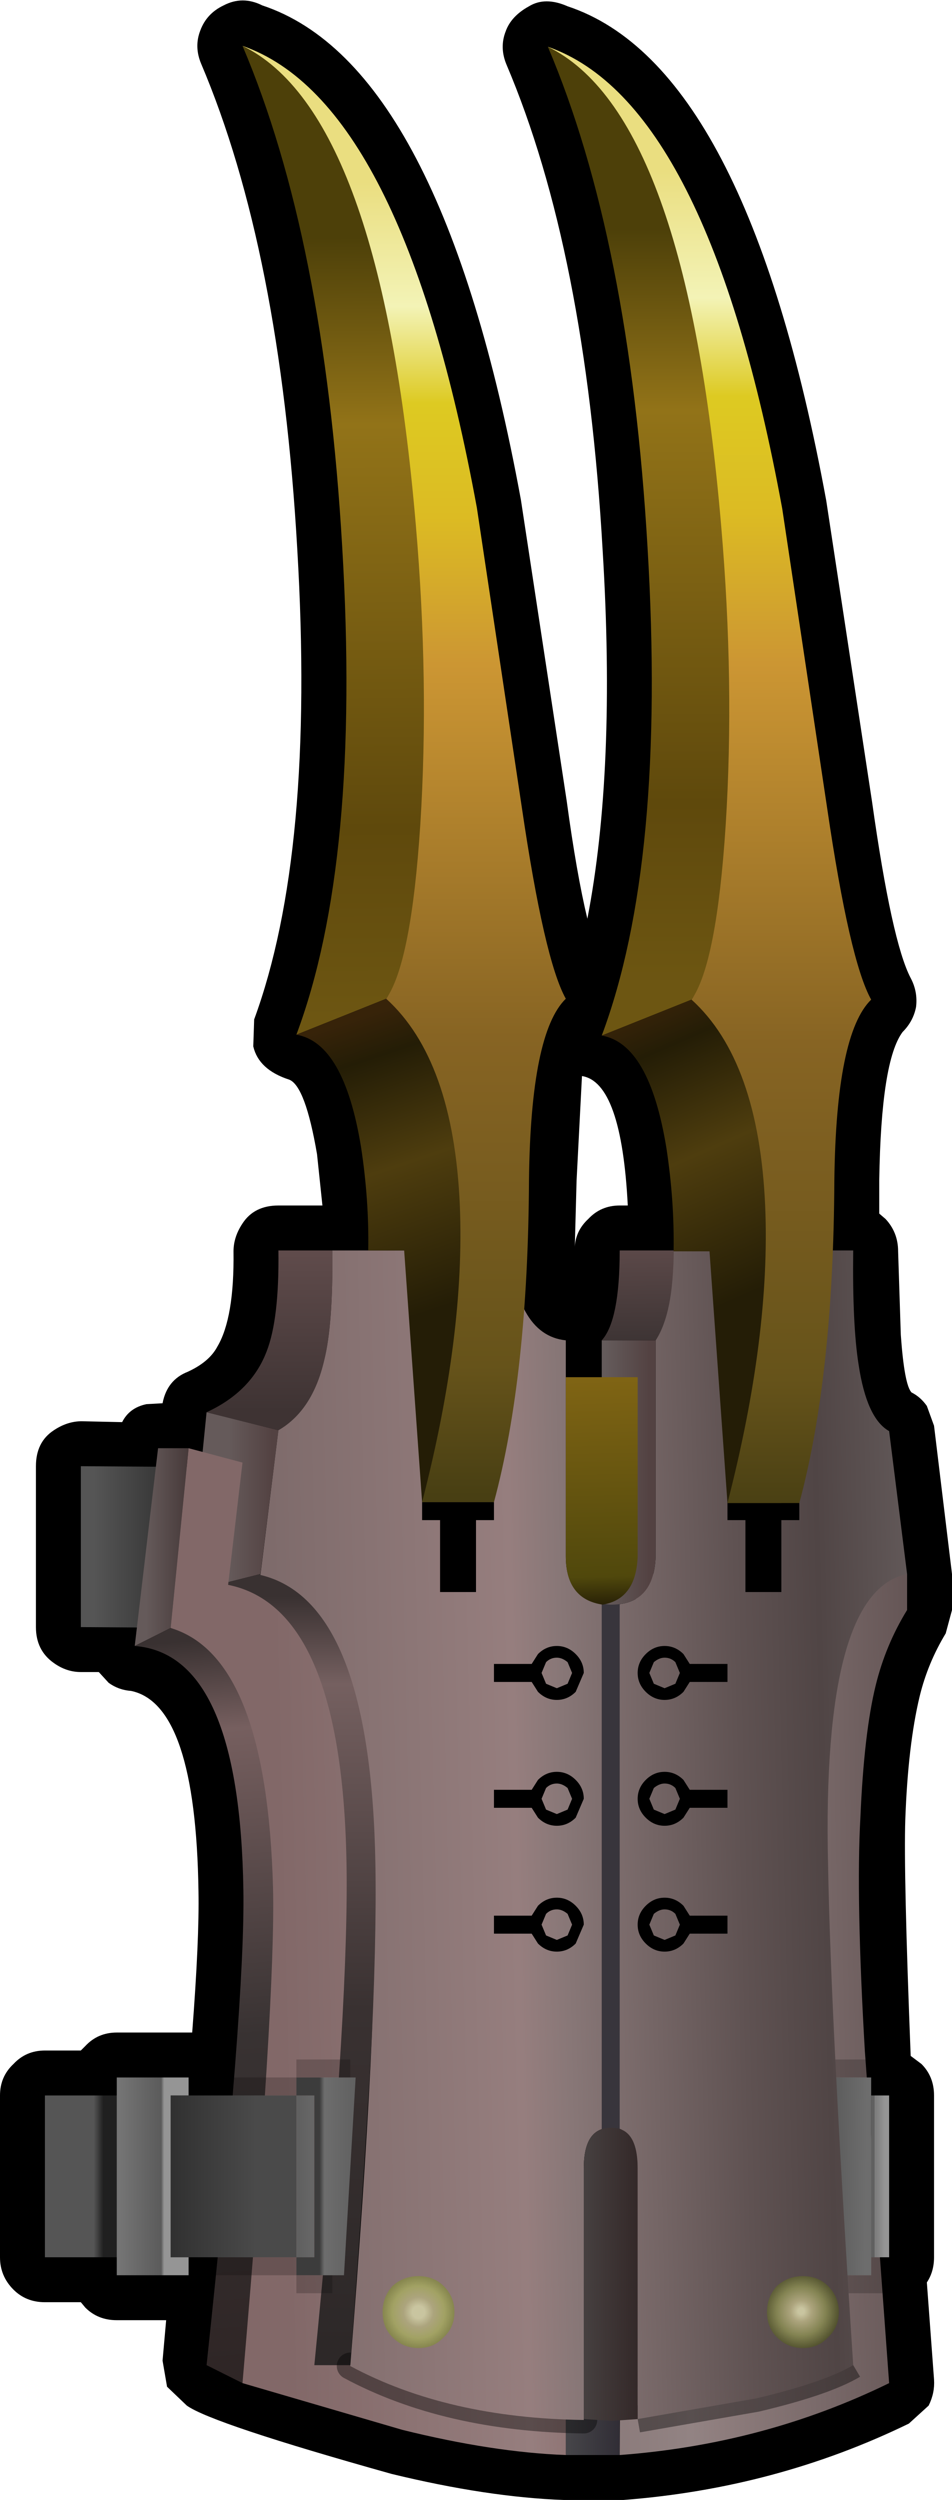 <?xml version="1.0" encoding="UTF-8" standalone="no"?>
<svg xmlns:xlink="http://www.w3.org/1999/xlink" height="139.05px" width="53.0px" xmlns="http://www.w3.org/2000/svg">
  <g transform="matrix(1.0, 0.0, 0.0, 1.0, 25.5, 69.55)">
    <path d="M3.95 -69.2 Q4.85 -69.75 6.1 -69.2 16.05 -65.9 20.5 -41.7 L23.05 -24.95 Q24.15 -17.15 25.2 -15.15 25.6 -14.4 25.5 -13.55 25.35 -12.75 24.75 -12.15 23.55 -10.55 23.45 -3.9 L23.45 -2.05 23.8 -1.75 Q24.5 -1.0 24.5 0.05 L24.65 4.7 Q24.85 7.5 25.25 7.9 25.75 8.15 26.1 8.65 L26.5 9.75 27.5 18.0 27.5 20.0 27.15 21.3 Q26.15 22.95 25.7 24.8 25.05 27.5 24.9 31.65 24.8 34.6 25.2 44.8 L25.8 45.25 Q26.5 45.95 26.5 47.0 L26.5 56.0 Q26.5 56.8 26.1 57.4 L26.5 62.8 Q26.55 63.55 26.2 64.25 L25.1 65.25 Q17.7 68.85 9.2 69.5 L5.9 69.5 Q1.65 69.35 -3.7 68.05 -13.7 65.25 -15.1 64.25 L-16.2 63.2 -16.45 61.75 -16.25 59.5 -19.0 59.5 Q-20.05 59.5 -20.75 58.8 L-21.0 58.5 -23.0 58.5 Q-24.05 58.5 -24.75 57.8 -25.5 57.05 -25.5 56.0 L-25.5 47.0 Q-25.5 45.95 -24.75 45.25 -24.05 44.5 -23.0 44.5 L-21.0 44.5 -20.75 44.25 Q-20.05 43.5 -19.0 43.5 L-14.8 43.5 Q-14.4 38.3 -14.45 35.65 -14.6 25.25 -18.2 24.5 -18.9 24.45 -19.45 24.05 L-20.0 23.45 -21.0 23.45 Q-21.8 23.45 -22.5 22.95 -23.5 22.25 -23.5 20.95 L-23.5 12.0 Q-23.5 10.65 -22.5 10.0 -21.75 9.5 -20.95 9.5 L-18.7 9.55 Q-18.3 8.75 -17.35 8.55 L-16.45 8.5 Q-16.2 7.2 -15.05 6.75 -13.85 6.2 -13.4 5.35 -12.45 3.75 -12.5 0.05 -12.5 -0.75 -12.0 -1.5 -11.35 -2.5 -10.0 -2.5 L-7.55 -2.5 -7.85 -5.35 Q-8.5 -9.15 -9.4 -9.5 -11.1 -10.05 -11.4 -11.35 L-11.35 -12.85 Q-7.95 -22.1 -8.95 -39.0 -9.9 -55.65 -14.3 -66.0 -14.7 -66.95 -14.35 -67.85 -14.0 -68.8 -13.05 -69.25 -12.0 -69.8 -10.9 -69.25 -0.95 -65.95 3.5 -41.75 L6.05 -25.0 Q6.6 -20.95 7.2 -18.45 8.8 -26.7 8.05 -38.95 7.1 -55.6 2.7 -65.95 2.3 -66.9 2.65 -67.8 2.95 -68.65 3.95 -69.2 M6.6 -3.9 L6.5 -0.2 Q6.55 -1.1 7.25 -1.75 7.95 -2.5 9.0 -2.5 L9.45 -2.5 Q9.1 -9.35 6.9 -9.7 L6.6 -3.9" fill="#000000" fill-rule="evenodd" stroke="none"/>
    <path d="M-21.0 12.0 L-14.0 12.05 -14.0 21.0 -21.0 20.95 -21.0 12.0" fill="url(#gradient0)" fill-rule="evenodd" stroke="none"/>
    <path d="M9.0 67.0 L6.0 67.0 6.0 65.0 9.0 65.0 9.0 67.0" fill="url(#gradient1)" fill-rule="evenodd" stroke="none"/>
    <path d="M-14.0 9.0 Q-11.5 7.85 -10.65 5.6 -9.95 3.8 -10.0 0.0 L-7.0 0.0 Q-6.95 4.1 -7.45 6.1 -8.1 8.9 -10.0 10.0 L-14.0 9.0" fill="url(#gradient2)" fill-rule="evenodd" stroke="none"/>
    <path d="M-10.0 10.0 L-11.0 18.0 -15.0 19.0 -14.0 9.0 -10.0 10.0" fill="url(#gradient3)" fill-rule="evenodd" stroke="none"/>
    <path d="M9.0 0.0 L12.0 0.0 12.0 0.5 Q12.0 3.55 11.0 5.0 L8.0 5.0 Q9.0 3.9 9.0 0.0" fill="url(#gradient4)" fill-rule="evenodd" stroke="none"/>
    <path d="M-11.0 18.0 Q-4.6 19.15 -4.4 29.45 -4.2 37.95 -6.0 62.0 L-9.0 62.0 Q-7.7 42.55 -8.1 35.65 -8.9 21.3 -15.0 19.0 L-11.0 18.0" fill="url(#gradient5)" fill-rule="evenodd" stroke="none"/>
    <path d="M-18.0 22.0 L-16.7 11.0 -15.0 11.0 -16.0 21.0 -18.0 22.0" fill="url(#gradient6)" fill-rule="evenodd" stroke="none"/>
    <path d="M-16.0 21.0 Q-10.7 22.15 -9.8 33.4 -8.95 44.0 -12.0 63.0 L-14.0 62.0 Q-11.85 41.85 -11.95 35.6 -12.15 22.45 -18.0 22.0 L-16.0 21.0" fill="url(#gradient7)" fill-rule="evenodd" stroke="none"/>
    <path d="M6.0 67.0 Q1.95 66.85 -3.1 65.6 L-12.0 63.0 Q-10.15 41.55 -10.3 35.45 -10.65 22.6 -16.0 21.0 L-15.0 11.0 -12.0 11.8 -12.8 18.6 Q-6.3 19.9 -6.2 34.8 -6.15 43.3 -8.0 62.0 L6.0 62.0 6.0 67.0" fill="url(#gradient8)" fill-rule="evenodd" stroke="none"/>
    <path d="M22.4 31.55 Q22.15 36.0 22.65 44.55 L24.0 63.0 Q17.05 66.4 9.0 67.0 L9.15 41.15 Q9.3 26.75 10.0 18.0 L25.0 18.0 25.0 20.0 Q23.8 21.95 23.25 24.2 22.6 26.85 22.4 31.55" fill="url(#gradient9)" fill-rule="evenodd" stroke="none"/>
    <path d="M23.0 45.0 L23.0 46.0 21.0 46.0 21.0 45.0 23.0 45.0 M24.0 58.0 L21.0 58.0 21.0 57.0 23.0 57.0 23.0 56.0 24.0 56.0 24.0 58.0 M-9.0 46.0 L-9.0 47.0 -13.0 47.0 -13.0 46.0 -9.0 46.0 -9.0 45.0 -6.0 45.0 -6.0 46.0 -9.0 46.0 M-9.0 57.0 L-7.0 57.0 -7.0 58.0 -9.0 58.0 -9.0 57.0 -23.0 57.0 -23.0 56.0 -9.0 56.0 -9.0 57.0" fill="#000000" fill-opacity="0.2" fill-rule="evenodd" stroke="none"/>
    <path d="M7.0 65.05 Q-0.6 64.95 -6.0 62.05" fill="none" stroke="#000000" stroke-linecap="round" stroke-linejoin="round" stroke-opacity="0.4" stroke-width="1.5"/>
    <path d="M10.0 65.0 L16.6 63.85 Q20.4 62.95 22.0 62.0" fill="none" stroke="#000000" stroke-linecap="butt" stroke-linejoin="round" stroke-opacity="0.4" stroke-width="1.5"/>
    <path d="M24.0 47.0 L24.0 56.0 23.0 56.0 23.0 47.0 24.0 47.0" fill="url(#gradient10)" fill-rule="evenodd" stroke="none"/>
    <path d="M-9.0 47.0 L-8.0 47.0 -8.0 56.0 -9.0 56.0 -9.0 47.0" fill="url(#gradient11)" fill-rule="evenodd" stroke="none"/>
    <path d="M-9.0 56.0 L-23.0 56.0 -23.0 47.0 -9.0 47.0 -9.0 56.0" fill="url(#gradient12)" fill-rule="evenodd" stroke="none"/>
    <path d="M19.0 46.0 L23.0 46.0 23.0 57.0 19.0 57.0 19.0 46.0" fill="url(#gradient13)" fill-rule="evenodd" stroke="none"/>
    <path d="M-9.0 47.0 L-9.0 46.0 -5.7 46.0 -6.35 57.0 -9.0 57.0 -9.0 56.0 -8.0 56.0 -8.0 47.0 -9.0 47.0" fill="url(#gradient14)" fill-rule="evenodd" stroke="none"/>
    <path d="M-16.0 47.0 L-16.0 56.0 -15.0 56.0 -15.0 57.0 -19.0 57.0 -19.0 46.0 -15.0 46.0 -15.0 47.0 -16.0 47.0" fill="url(#gradient15)" fill-rule="evenodd" stroke="none"/>
    <path d="M24.0 10.05 L25.0 18.0 Q20.25 18.95 20.6 34.15 20.75 42.8 22.0 62.0 20.4 62.95 16.6 63.85 L10.0 65.0 10.0 51.05 Q10.0 48.75 8.5 48.8 7.0 48.8 7.0 51.05 L7.0 65.05 Q-0.6 64.95 -6.0 62.05 -4.45 42.6 -4.6 34.15 -4.85 19.5 -11.0 18.05 L-10.0 10.0 Q-8.1 8.9 -7.45 6.1 -6.95 4.1 -7.0 0.0 L3.0 0.0 Q3.0 2.05 3.75 3.4 4.55 4.85 6.0 5.0 L6.0 17.0 Q6.0 19.6 8.45 19.7 10.9 19.75 11.0 17.05 L11.0 5.0 Q12.0 3.5 12.0 0.0 L22.0 0.0 Q21.95 4.15 22.3 6.35 22.75 9.35 24.0 10.05" fill="url(#gradient16)" fill-rule="evenodd" stroke="none"/>
    <path d="M1.0 15.0 L1.0 19.0 -1.0 19.0 -1.0 15.0 -2.0 15.0 -2.0 14.0 -1.0 14.0 2.0 14.0 2.0 15.0 1.0 15.0 M4.9 24.1 L5.5 24.35 6.1 24.1 6.35 23.5 6.1 22.9 Q5.8 22.65 5.5 22.65 5.15 22.65 4.9 22.9 L4.65 23.5 4.9 24.1 M4.1 24.0 L2.0 24.0 2.0 23.0 4.1 23.0 4.45 22.45 Q4.9 22.0 5.5 22.0 6.1 22.0 6.55 22.45 7.0 22.9 7.0 23.5 L6.55 24.55 Q6.1 25.0 5.5 25.0 4.9 25.0 4.45 24.55 L4.1 24.0 M19.0 14.0 L19.0 15.0 18.0 15.0 18.0 19.0 16.0 19.0 16.0 15.0 15.0 15.0 15.0 14.0 16.0 14.0 19.0 14.0 M12.1 22.9 Q11.85 22.65 11.5 22.65 11.2 22.65 10.9 22.9 L10.65 23.5 10.9 24.1 11.5 24.35 12.1 24.1 12.35 23.5 12.1 22.9 M12.55 22.45 L12.9 23.0 15.0 23.0 15.0 24.0 12.9 24.0 12.55 24.55 Q12.1 25.0 11.5 25.0 10.9 25.0 10.45 24.55 10.0 24.1 10.0 23.5 10.0 22.9 10.45 22.45 10.9 22.0 11.5 22.0 12.1 22.0 12.55 22.45 M12.55 29.45 L12.9 30.0 15.0 30.0 15.0 31.0 12.9 31.0 12.55 31.55 Q12.1 32.0 11.5 32.0 10.9 32.0 10.45 31.55 10.0 31.1 10.0 30.5 10.0 29.9 10.45 29.45 10.9 29.0 11.5 29.0 12.1 29.0 12.55 29.45 M11.5 36.65 Q11.2 36.65 10.9 36.9 L10.65 37.5 10.9 38.1 11.5 38.35 12.1 38.1 12.35 37.5 12.1 36.9 Q11.85 36.65 11.5 36.65 M11.5 29.65 Q11.2 29.65 10.9 29.9 L10.65 30.5 10.9 31.1 11.5 31.35 12.1 31.1 12.35 30.5 12.1 29.9 Q11.85 29.65 11.5 29.65 M11.5 36.0 Q12.1 36.0 12.55 36.45 L12.9 37.0 15.0 37.0 15.0 38.0 12.9 38.0 12.55 38.55 Q12.1 39.0 11.5 39.0 10.9 39.0 10.45 38.55 10.0 38.1 10.0 37.5 10.0 36.9 10.45 36.45 10.9 36.0 11.5 36.0 M6.1 29.9 Q5.8 29.65 5.5 29.65 5.15 29.65 4.9 29.9 L4.65 30.5 4.9 31.1 5.5 31.35 6.1 31.1 6.35 30.5 6.1 29.9 M4.1 37.0 L4.45 36.45 Q4.9 36.0 5.5 36.0 6.1 36.0 6.55 36.45 7.0 36.9 7.0 37.5 L6.55 38.55 Q6.1 39.0 5.5 39.0 4.9 39.0 4.45 38.55 L4.1 38.0 2.0 38.0 2.0 37.0 4.1 37.0 M6.55 29.45 Q7.0 29.9 7.0 30.5 L6.55 31.55 Q6.1 32.0 5.5 32.0 4.9 32.0 4.45 31.55 L4.1 31.0 2.0 31.0 2.0 30.0 4.1 30.0 4.45 29.45 Q4.9 29.0 5.5 29.0 6.1 29.0 6.55 29.45 M5.5 36.65 Q5.15 36.65 4.9 36.9 L4.65 37.5 4.9 38.1 5.5 38.35 6.1 38.1 6.35 37.5 6.1 36.9 Q5.8 36.65 5.5 36.65" fill="#000000" fill-rule="evenodd" stroke="none"/>
    <path d="M9.0 19.0 L9.0 52.0 8.0 52.0 8.0 19.0 9.0 19.0" fill="#38353c" fill-rule="evenodd" stroke="none"/>
    <path d="M-0.2 59.05 Q-0.2 59.9 -0.8 60.45 -1.35 61.05 -2.2 61.05 -3.05 61.05 -3.65 60.45 -4.2 59.9 -4.2 59.05 -4.2 58.2 -3.65 57.6 -3.05 57.05 -2.2 57.05 -1.35 57.05 -0.8 57.6 -0.2 58.2 -0.2 59.05" fill="url(#gradient17)" fill-rule="evenodd" stroke="none"/>
    <path d="M21.2 59.05 Q21.2 59.9 20.6 60.45 20.05 61.05 19.2 61.05 18.35 61.05 17.75 60.45 17.2 59.9 17.2 59.05 17.2 58.2 17.75 57.6 18.35 57.05 19.2 57.05 20.05 57.05 20.6 57.6 21.2 58.2 21.2 59.05" fill="url(#gradient18)" fill-rule="evenodd" stroke="none"/>
    <path d="M8.45 19.7 L8.0 19.65 8.0 5.0 11.0 5.0 11.0 17.05 Q10.9 19.75 8.45 19.7" fill="url(#gradient19)" fill-rule="evenodd" stroke="none"/>
    <path d="M7.0 65.0 L7.0 51.05 Q7.0 48.8 8.5 48.8 10.0 48.75 10.0 51.05 L10.0 65.0 8.55 65.1 7.0 65.0" fill="url(#gradient20)" fill-rule="evenodd" stroke="none"/>
    <path d="M10.0 7.05 L10.0 17.05 Q9.9 19.4 8.05 19.7 6.0 19.4 6.0 17.0 L6.0 7.05 10.0 7.05" fill="url(#gradient21)" fill-rule="evenodd" stroke="none"/>
    <path d="M-5.6 -58.4 Q-3.0 -51.75 -1.75 -42.2 -0.5 -32.95 -1.0 -25.2 -1.6 -16.9 -4.0 -14.0 L-9.0 -12.0 Q-5.4 -21.6 -6.45 -39.15 -7.45 -56.3 -12.0 -67.0 -8.45 -65.75 -5.6 -58.4" fill="url(#gradient22)" fill-rule="evenodd" stroke="none"/>
    <path d="M11.4 -58.35 Q14.0 -51.7 15.25 -42.15 16.5 -32.9 16.0 -25.15 15.4 -16.85 13.0 -13.95 L8.0 -11.95 Q11.6 -21.55 10.55 -39.1 9.55 -56.25 5.0 -66.95 8.55 -65.7 11.4 -58.35" fill="url(#gradient23)" fill-rule="evenodd" stroke="none"/>
    <path d="M1.0 0.0 L1.0 14.0 -2.0 14.0 -3.0 0.0 -5.0 0.0 Q-4.95 -2.8 -5.4 -5.75 -6.35 -11.55 -9.0 -12.0 L-4.0 -14.0 Q-2.75 -16.0 -0.25 -13.7 L2.0 -11.0 2.0 0.0 1.0 0.0" fill="url(#gradient24)" fill-rule="evenodd" stroke="none"/>
    <path d="M19.0 -10.95 L19.0 0.05 18.0 0.05 18.0 14.05 15.0 14.05 14.0 0.05 12.0 0.05 Q12.05 -2.75 11.6 -5.7 10.65 -11.5 8.0 -11.95 L13.0 -13.95 Q14.25 -15.95 16.75 -13.65 L19.0 -10.95" fill="url(#gradient25)" fill-rule="evenodd" stroke="none"/>
    <path d="M6.0 -14.0 Q4.05 -12.1 3.95 -3.95 3.9 6.95 2.0 14.0 L-2.0 14.0 Q0.4 4.7 0.1 -2.5 -0.25 -10.6 -4.0 -14.0 -2.6 -16.0 -2.1 -23.7 -1.6 -31.6 -2.35 -40.35 -4.3 -63.25 -12.0 -67.0 -3.1 -63.9 1.05 -41.3 L3.55 -24.65 Q4.8 -16.15 6.0 -14.0" fill="url(#gradient26)" fill-rule="evenodd" stroke="none"/>
    <path d="M14.9 -23.65 Q15.4 -31.55 14.65 -40.3 12.7 -63.2 5.0 -66.95 13.9 -63.85 18.05 -41.25 L20.55 -24.6 Q21.8 -16.1 23.0 -13.95 21.05 -12.05 20.95 -3.9 20.9 7.0 19.0 14.05 L15.0 14.05 Q17.4 4.75 17.1 -2.45 16.75 -10.55 13.0 -13.95 14.4 -15.95 14.9 -23.65" fill="url(#gradient27)" fill-rule="evenodd" stroke="none"/>
  </g>
  <defs>
    <linearGradient gradientTransform="matrix(0.004, 0.0, 0.0, 0.007, -17.0, 18.05)" gradientUnits="userSpaceOnUse" id="gradient0" spreadMethod="pad" x1="-819.2" x2="819.2">
      <stop offset="0.0" stop-color="#555555"/>
      <stop offset="1.0" stop-color="#202020"/>
    </linearGradient>
    <linearGradient gradientTransform="matrix(0.002, 0.0, 0.0, 0.001, 7.5, 66.0)" gradientUnits="userSpaceOnUse" id="gradient1" spreadMethod="pad" x1="-819.2" x2="819.2">
      <stop offset="0.11" stop-color="#454448"/>
      <stop offset="0.969" stop-color="#302d35"/>
    </linearGradient>
    <linearGradient gradientTransform="matrix(0.0, 0.006, -0.006, 0.0, -10.5, 5.05)" gradientUnits="userSpaceOnUse" id="gradient2" spreadMethod="pad" x1="-819.2" x2="819.2">
      <stop offset="0.008" stop-color="#5f4b4b"/>
      <stop offset="0.894" stop-color="#3e3333"/>
    </linearGradient>
    <linearGradient gradientTransform="matrix(0.002, 0.0, 0.0, 0.006, -12.0, 15.05)" gradientUnits="userSpaceOnUse" id="gradient3" spreadMethod="pad" x1="-819.2" x2="819.2">
      <stop offset="0.267" stop-color="#655a5a"/>
      <stop offset="1.0" stop-color="#534242"/>
    </linearGradient>
    <linearGradient gradientTransform="matrix(0.0, 0.004, -1, 0.013, 8.8, 2.5)" gradientUnits="userSpaceOnUse" id="gradient4" spreadMethod="pad" x1="-819.2" x2="819.2">
      <stop offset="0.02" stop-color="#5f4b4b"/>
      <stop offset="0.894" stop-color="#3d3434"/>
    </linearGradient>
    <linearGradient gradientTransform="matrix(0.0, 0.027, -0.026, 0.0, -8.7, 39.8)" gradientUnits="userSpaceOnUse" id="gradient5" spreadMethod="pad" x1="-819.2" x2="819.2">
      <stop offset="0.035" stop-color="#393131"/>
      <stop offset="0.145" stop-color="#756060"/>
      <stop offset="0.553" stop-color="#393131"/>
      <stop offset="0.984" stop-color="#2d2828"/>
    </linearGradient>
    <linearGradient gradientTransform="matrix(0.002, 0.0, 0.0, 0.006, -16.6, 15.9)" gradientUnits="userSpaceOnUse" id="gradient6" spreadMethod="pad" x1="-819.2" x2="819.2">
      <stop offset="0.267" stop-color="#655a5a"/>
      <stop offset="1.0" stop-color="#463939"/>
    </linearGradient>
    <linearGradient gradientTransform="matrix(0.002, 0.026, -0.024, 0.002, -12.6, 41.45)" gradientUnits="userSpaceOnUse" id="gradient7" spreadMethod="pad" x1="-819.2" x2="819.2">
      <stop offset="0.035" stop-color="#393131"/>
      <stop offset="0.153" stop-color="#765f5f"/>
      <stop offset="0.553" stop-color="#383232"/>
      <stop offset="0.984" stop-color="#2f2626"/>
    </linearGradient>
    <linearGradient gradientTransform="matrix(0.023, -6.0E-4, 0.001, 0.041, 7.35, 33.4)" gradientUnits="userSpaceOnUse" id="gradient8" spreadMethod="pad" x1="-819.2" x2="819.2">
      <stop offset="0.039" stop-color="#826868"/>
      <stop offset="0.392" stop-color="#967e7e"/>
      <stop offset="0.463" stop-color="#8d7272"/>
      <stop offset="0.725" stop-color="#615050"/>
      <stop offset="0.847" stop-color="#504545"/>
      <stop offset="1.0" stop-color="#655a5a"/>
    </linearGradient>
    <linearGradient gradientTransform="matrix(0.022, -4.0E-4, 5.0E-4, 0.028, 16.55, 46.0)" gradientUnits="userSpaceOnUse" id="gradient9" spreadMethod="pad" x1="-819.2" x2="819.2">
      <stop offset="0.039" stop-color="#7e6b6b"/>
      <stop offset="0.392" stop-color="#928383"/>
      <stop offset="0.439" stop-color="#8e7d7d"/>
      <stop offset="0.784" stop-color="#605151"/>
      <stop offset="0.961" stop-color="#504545"/>
    </linearGradient>
    <linearGradient gradientTransform="matrix(6.0E-4, 0.0, 0.0, 0.005, 23.5, 54.55)" gradientUnits="userSpaceOnUse" id="gradient10" spreadMethod="pad" x1="-819.2" x2="819.2">
      <stop offset="0.176" stop-color="#606060"/>
      <stop offset="0.188" stop-color="#7b7b7b"/>
      <stop offset="0.769" stop-color="#959595"/>
    </linearGradient>
    <linearGradient gradientTransform="matrix(6.0E-4, 0.0, 0.0, 0.005, -8.5, 54.55)" gradientUnits="userSpaceOnUse" id="gradient11" spreadMethod="pad" x1="-819.2" x2="819.2">
      <stop offset="0.169" stop-color="#606060"/>
      <stop offset="0.831" stop-color="#666666"/>
    </linearGradient>
    <linearGradient gradientTransform="matrix(0.009, 0.0, 0.0, 0.005, -15.5, 54.55)" gradientUnits="userSpaceOnUse" id="gradient12" spreadMethod="pad" x1="-819.2" x2="819.2">
      <stop offset="0.176" stop-color="#555555"/>
      <stop offset="0.212" stop-color="#202020"/>
      <stop offset="0.263" stop-color="#202020"/>
      <stop offset="0.788" stop-color="#4a4a4a"/>
    </linearGradient>
    <linearGradient gradientTransform="matrix(0.002, 0.0, -1.0E-4, 0.008, 21.75, 54.5)" gradientUnits="userSpaceOnUse" id="gradient13" spreadMethod="pad" x1="-819.2" x2="819.2">
      <stop offset="0.008" stop-color="#555555"/>
      <stop offset="0.784" stop-color="#6d6d6d"/>
    </linearGradient>
    <linearGradient gradientTransform="matrix(0.003, 0.0, 0.0, 0.008, -7.1, 54.2)" gradientUnits="userSpaceOnUse" id="gradient14" spreadMethod="pad" x1="-819.2" x2="819.2">
      <stop offset="0.376" stop-color="#3c3c3c"/>
      <stop offset="0.431" stop-color="#6d6d6d"/>
      <stop offset="0.937" stop-color="#5b5b5b"/>
    </linearGradient>
    <linearGradient gradientTransform="matrix(0.002, 0.0, 0.0, 0.007, -17.5, 54.55)" gradientUnits="userSpaceOnUse" id="gradient15" spreadMethod="pad" x1="-819.2" x2="819.2">
      <stop offset="0.075" stop-color="#757575"/>
      <stop offset="0.796" stop-color="#5b5b5b"/>
      <stop offset="0.847" stop-color="#959595"/>
    </linearGradient>
    <linearGradient gradientTransform="matrix(0.023, -6.0E-4, 0.001, 0.041, 7.35, 33.4)" gradientUnits="userSpaceOnUse" id="gradient16" spreadMethod="pad" x1="-819.2" x2="819.2">
      <stop offset="0.039" stop-color="#7e6b6b"/>
      <stop offset="0.392" stop-color="#967e7e"/>
      <stop offset="0.463" stop-color="#887777"/>
      <stop offset="0.725" stop-color="#5f5252"/>
      <stop offset="0.847" stop-color="#504545"/>
      <stop offset="1.0" stop-color="#645b5b"/>
    </linearGradient>
    <radialGradient cx="0" cy="0" gradientTransform="matrix(0.003, 0.0, 0.0, 0.003, -2.2, 59.05)" gradientUnits="userSpaceOnUse" id="gradient17" r="819.2" spreadMethod="pad">
      <stop offset="0.141" stop-color="#c9c5a0"/>
      <stop offset="0.341" stop-color="#aca47d"/>
      <stop offset="0.588" stop-color="#a2a264"/>
      <stop offset="1.0" stop-color="#6f6f3c"/>
    </radialGradient>
    <radialGradient cx="0" cy="0" gradientTransform="matrix(0.003, 0.0, 0.0, 0.003, 19.1, 59.0)" gradientUnits="userSpaceOnUse" id="gradient18" r="819.2" spreadMethod="pad">
      <stop offset="0.071" stop-color="#c9c5a0"/>
      <stop offset="0.239" stop-color="#aca47d"/>
      <stop offset="0.553" stop-color="#838352"/>
      <stop offset="0.937" stop-color="#454525"/>
    </radialGradient>
    <linearGradient gradientTransform="matrix(0.002, 0.0, 0.0, 0.009, 9.0, 12.35)" gradientUnits="userSpaceOnUse" id="gradient19" spreadMethod="pad" x1="-819.2" x2="819.2">
      <stop offset="0.251" stop-color="#645b5b"/>
      <stop offset="1.0" stop-color="#534242"/>
    </linearGradient>
    <linearGradient gradientTransform="matrix(0.002, 0.0, 0.0, 0.007, 8.5, 54.9)" gradientUnits="userSpaceOnUse" id="gradient20" spreadMethod="pad" x1="-819.2" x2="819.2">
      <stop offset="0.047" stop-color="#464040"/>
      <stop offset="0.969" stop-color="#332828"/>
    </linearGradient>
    <linearGradient gradientTransform="matrix(-2.0E-4, -0.008, 0.008, -2.0E-4, 7.1, 13.35)" gradientUnits="userSpaceOnUse" id="gradient21" spreadMethod="pad" x1="-819.2" x2="819.2">
      <stop offset="0.0" stop-color="#241d06"/>
      <stop offset="0.133" stop-color="#50480c"/>
      <stop offset="1.0" stop-color="#816514"/>
    </linearGradient>
    <linearGradient gradientTransform="matrix(-1.0E-4, -0.035, 0.033, -2.0E-4, -4.3, -38.45)" gradientUnits="userSpaceOnUse" id="gradient22" spreadMethod="pad" x1="-819.2" x2="819.2">
      <stop offset="0.055" stop-color="#6d5612"/>
      <stop offset="0.239" stop-color="#5f490c"/>
      <stop offset="0.631" stop-color="#927318"/>
      <stop offset="0.812" stop-color="#4d4009"/>
    </linearGradient>
    <linearGradient gradientTransform="matrix(0.0, -0.034, 0.034, 0.0, 10.55, -39.45)" gradientUnits="userSpaceOnUse" id="gradient23" spreadMethod="pad" x1="-819.2" x2="819.2">
      <stop offset="0.055" stop-color="#6d5612"/>
      <stop offset="0.239" stop-color="#5f490c"/>
      <stop offset="0.631" stop-color="#927318"/>
      <stop offset="0.812" stop-color="#4d4009"/>
    </linearGradient>
    <linearGradient gradientTransform="matrix(-0.006, -0.015, 0.003, -0.001, -7.6, 1.65)" gradientUnits="userSpaceOnUse" id="gradient24" spreadMethod="pad" x1="-819.2" x2="819.2">
      <stop offset="0.365" stop-color="#241d06"/>
      <stop offset="0.678" stop-color="#4e3d0e"/>
      <stop offset="0.91" stop-color="#241d06"/>
      <stop offset="1.0" stop-color="#372309"/>
    </linearGradient>
    <linearGradient gradientTransform="matrix(-0.006, -0.015, 0.016, -0.007, 13.5, -0.3)" gradientUnits="userSpaceOnUse" id="gradient25" spreadMethod="pad" x1="-819.2" x2="819.2">
      <stop offset="0.365" stop-color="#241d06"/>
      <stop offset="0.678" stop-color="#4e3d0e"/>
      <stop offset="0.91" stop-color="#241d06"/>
      <stop offset="1.0" stop-color="#372309"/>
    </linearGradient>
    <linearGradient gradientTransform="matrix(0.0, -0.049, 0.049, 0.0, -3.0, -26.5)" gradientUnits="userSpaceOnUse" id="gradient26" spreadMethod="pad" x1="-819.2" x2="819.2">
      <stop offset="0.0" stop-color="#483f13"/>
      <stop offset="0.09" stop-color="#66531a"/>
      <stop offset="0.318" stop-color="#876423"/>
      <stop offset="0.576" stop-color="#cc9633"/>
      <stop offset="0.678" stop-color="#dcbb23"/>
      <stop offset="0.757" stop-color="#ddca22"/>
      <stop offset="0.824" stop-color="#f3f3b6"/>
      <stop offset="0.91" stop-color="#eade80"/>
    </linearGradient>
    <linearGradient gradientTransform="matrix(0.0, -0.05, 0.049, 0.0, 14.0, -26.45)" gradientUnits="userSpaceOnUse" id="gradient27" spreadMethod="pad" x1="-819.2" x2="819.2">
      <stop offset="0.0" stop-color="#483f13"/>
      <stop offset="0.09" stop-color="#66531a"/>
      <stop offset="0.318" stop-color="#876423"/>
      <stop offset="0.576" stop-color="#cc9633"/>
      <stop offset="0.678" stop-color="#dcbb23"/>
      <stop offset="0.757" stop-color="#ddca22"/>
      <stop offset="0.824" stop-color="#f3f3b6"/>
      <stop offset="0.91" stop-color="#eade80"/>
    </linearGradient>
  </defs>
</svg>
